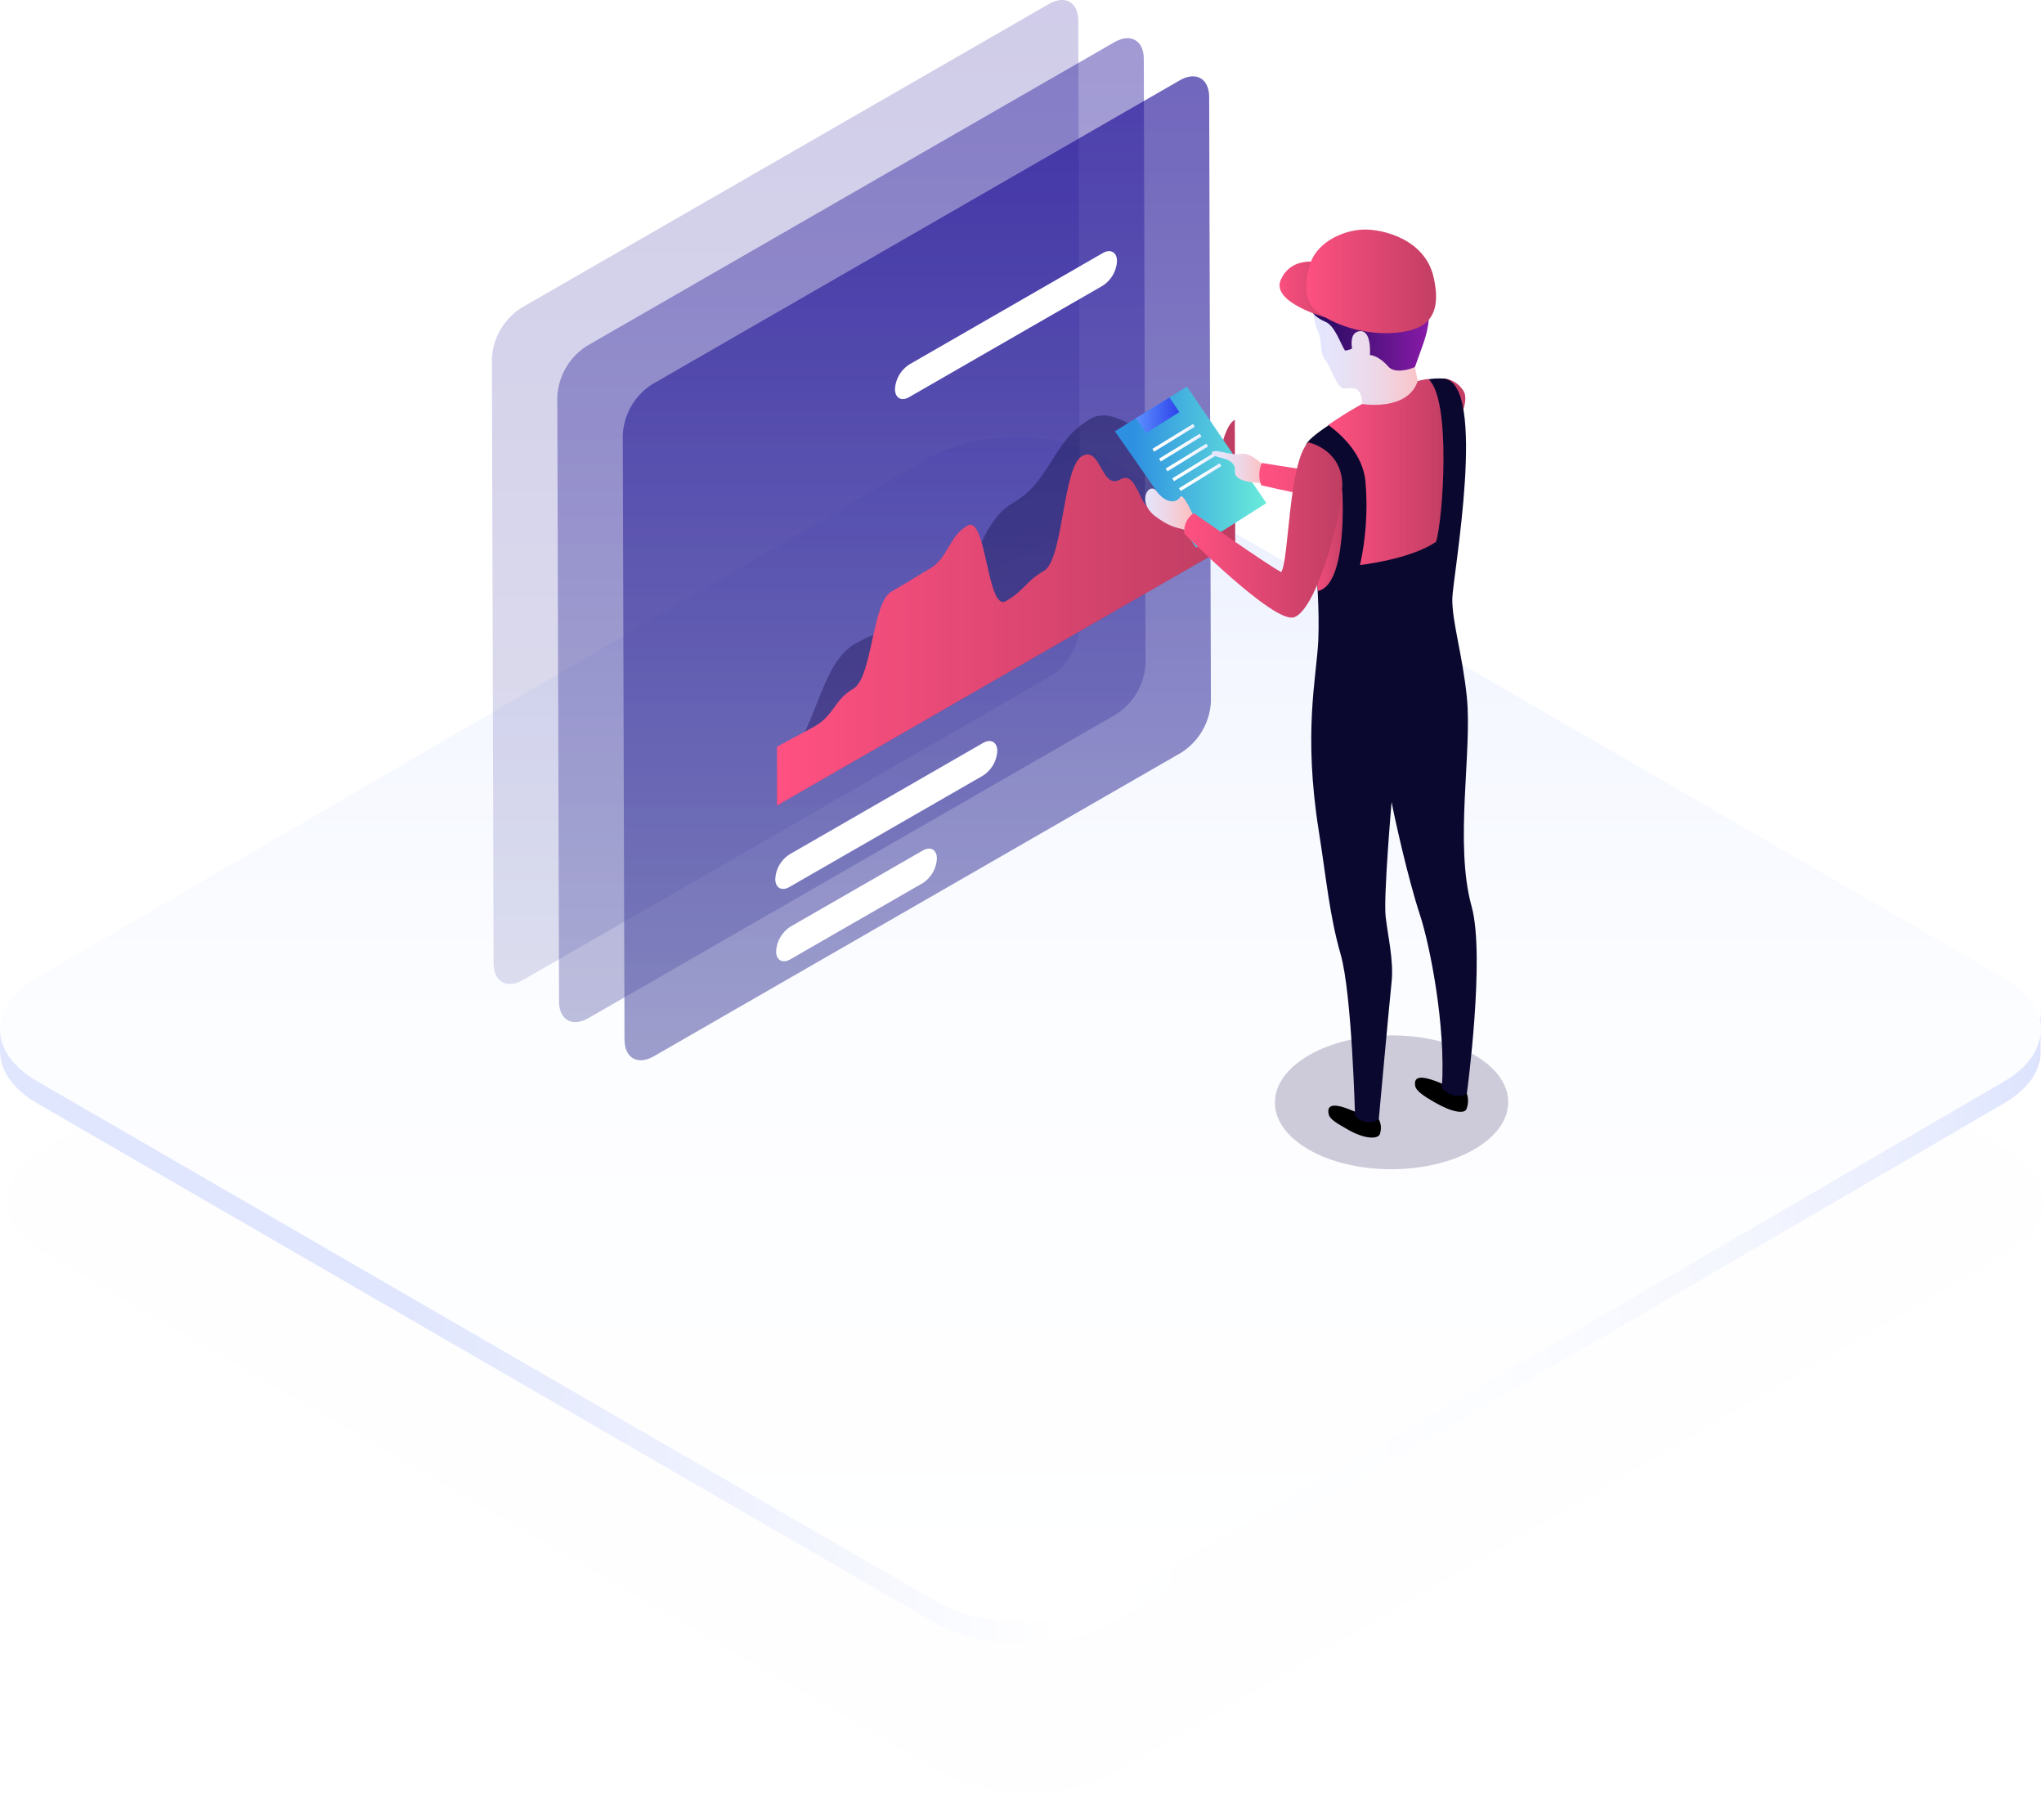 <svg xmlns="http://www.w3.org/2000/svg" width="187" height="164" viewBox="0 0 187 164">
    <defs>
        <linearGradient id="slmc205tjb" x1="49.995%" x2="49.995%" y1="100%" y2="0%">
            <stop offset="0%" stop-color="#FFF"/>
            <stop offset="50%" stop-color="#FCFDFF"/>
            <stop offset="80%" stop-color="#F4F7FF"/>
            <stop offset="100%" stop-color="#E9EEFF"/>
        </linearGradient>
        <linearGradient id="zfvolkytac" x1="50.013%" x2="50.013%" y1="100.005%" y2="-.003%">
            <stop offset="0%" stop-color="#5D5FAA"/>
            <stop offset="100%" stop-color="#120091"/>
        </linearGradient>
        <linearGradient id="widexgsqyd" x1="50.013%" x2="50.013%" y1="100.005%" y2="-.003%">
            <stop offset="0%" stop-color="#5D5FAA"/>
            <stop offset="100%" stop-color="#120091"/>
        </linearGradient>
        <linearGradient id="6ull3g2m1e" x1="50.013%" x2="50.013%" y1="100.005%" y2="-.003%">
            <stop offset="0%" stop-color="#5D5FAA"/>
            <stop offset="100%" stop-color="#120091"/>
        </linearGradient>
        <linearGradient id="c8dgeoos1f" x1="68.424%" x2="32.08%" y1="86.271%" y2="13.729%">
            <stop offset="0%" stop-color="#2C0E65"/>
            <stop offset="100%" stop-color="#0A0E3E"/>
        </linearGradient>
        <linearGradient id="8ubp69f6wg" x1="-.006%" x2="100.006%" y1="50.03%" y2="50.03%">
            <stop offset="0%" stop-color="#FF5182"/>
            <stop offset="100%" stop-color="#BF3D62"/>
        </linearGradient>
        <linearGradient id="fy8v7mrr7h" x1="0%" x2="100%" y1="50%" y2="50%">
            <stop offset="12%" stop-color="#2E90E1"/>
            <stop offset="100%" stop-color="#69ECDA"/>
        </linearGradient>
        <linearGradient id="my843o9iii" x1="0%" x2="100%" y1="50%" y2="50%">
            <stop offset="0%" stop-color="#5C90FE"/>
            <stop offset="100%" stop-color="#2E42EB"/>
        </linearGradient>
        <linearGradient id="bufaf70ykj" x1="12.229%" x2="87.729%" y1="32.212%" y2="67.743%">
            <stop offset="0%" stop-color="#FFF"/>
            <stop offset="50%" stop-color="#FCFDFF"/>
            <stop offset="80%" stop-color="#F4F7FF"/>
            <stop offset="100%" stop-color="#E9EEFF"/>
        </linearGradient>
        <linearGradient id="gep0ql3zck" x1="12.269%" x2="87.726%" y1="32.257%" y2="67.74%">
            <stop offset="0%" stop-color="#FFF"/>
            <stop offset="50%" stop-color="#FCFDFF"/>
            <stop offset="80%" stop-color="#F4F7FF"/>
            <stop offset="100%" stop-color="#E9EEFF"/>
        </linearGradient>
        <linearGradient id="234zo29kgl" x1="9.932%" x2="85.368%" y1="32.324%" y2="68.151%">
            <stop offset="0%" stop-color="#FFF"/>
            <stop offset="50%" stop-color="#FCFDFF"/>
            <stop offset="80%" stop-color="#F4F7FF"/>
            <stop offset="100%" stop-color="#E9EEFF"/>
        </linearGradient>
        <linearGradient id="cshrqpp3jm" x1="12.218%" x2="87.734%" y1="32.295%" y2="67.806%">
            <stop offset="0%" stop-color="#FFF"/>
            <stop offset="50%" stop-color="#FCFDFF"/>
            <stop offset="80%" stop-color="#F4F7FF"/>
            <stop offset="100%" stop-color="#E9EEFF"/>
        </linearGradient>
        <linearGradient id="2r7noescmn" x1="12.324%" x2="87.78%" y1="32.297%" y2="67.78%">
            <stop offset="0%" stop-color="#FFF"/>
            <stop offset="50%" stop-color="#FCFDFF"/>
            <stop offset="80%" stop-color="#F4F7FF"/>
            <stop offset="100%" stop-color="#E9EEFF"/>
        </linearGradient>
        <linearGradient id="7wy47d2kpo" x1="-.018%" x2="100%" y1="50.011%" y2="50.011%">
            <stop offset="0%" stop-color="#E3E7FF"/>
            <stop offset="21%" stop-color="#E6E3F8"/>
            <stop offset="52%" stop-color="#EDD7E6"/>
            <stop offset="88%" stop-color="#FAC3C7"/>
            <stop offset="100%" stop-color="#FBB"/>
        </linearGradient>
        <linearGradient id="v77h0lkezp" x1=".034%" x2="99.993%" y1="50.022%" y2="50.022%">
            <stop offset="0%" stop-color="#FF5182"/>
            <stop offset="100%" stop-color="#BF3D62"/>
        </linearGradient>
        <linearGradient id="svcf2l9d3q" x1="0%" x2="99.979%" y1="50%" y2="50%">
            <stop offset="0%" stop-color="#FF5182"/>
            <stop offset="100%" stop-color="#BF3D62"/>
        </linearGradient>
        <linearGradient id="4h25fr1nqr" x1=".193%" x2="100%" y1="50.049%" y2="50.049%">
            <stop offset="0%" stop-color="#E3E7FF"/>
            <stop offset="21%" stop-color="#E6E3F8"/>
            <stop offset="52%" stop-color="#EDD7E6"/>
            <stop offset="88%" stop-color="#FAC3C7"/>
            <stop offset="100%" stop-color="#FBB"/>
        </linearGradient>
        <linearGradient id="w15wnfzges" x1="-.005%" x2="99.993%" y1="50.004%" y2="50.004%">
            <stop offset="0%" stop-color="#FF5182"/>
            <stop offset="100%" stop-color="#BF3D62"/>
        </linearGradient>
        <linearGradient id="x0jqjw6z5t" x1=".088%" x2="100.037%" y1="50%" y2="50%">
            <stop offset="0%" stop-color="#FF5182"/>
            <stop offset="100%" stop-color="#BF3D62"/>
        </linearGradient>
        <linearGradient id="y0ewjzfmuu" x1="-.027%" x2="99.996%" y1="50.014%" y2="50.014%">
            <stop offset="0%" stop-color="#E3E7FF"/>
            <stop offset="21%" stop-color="#E6E3F8"/>
            <stop offset="52%" stop-color="#EDD7E6"/>
            <stop offset="88%" stop-color="#FAC3C7"/>
            <stop offset="100%" stop-color="#FBB"/>
        </linearGradient>
        <linearGradient id="jfywh8liqv" x1="-.002%" x2="99.976%" y1="49.997%" y2="49.997%">
            <stop offset="0%" stop-color="#190955"/>
            <stop offset="100%" stop-color="#8C1BAB"/>
        </linearGradient>
        <linearGradient id="v1gjybjwtw" x1=".011%" x2="100.036%" y1="50.006%" y2="50.006%">
            <stop offset="0%" stop-color="#FF5182"/>
            <stop offset="100%" stop-color="#BF3D62"/>
        </linearGradient>
        <linearGradient id="6ssricr3hx" x1="-.006%" x2="100.006%" y1="50.03%" y2="50.03%">
            <stop offset="0%" stop-color="#FF5182"/>
            <stop offset="100%" stop-color="#BF3D62"/>
        </linearGradient>
        <linearGradient id="ml8g6rgb8y" x1="-.117%" x2="100.008%" y1="50.014%" y2="50.014%">
            <stop offset="20%" stop-color="#E0E6FD"/>
            <stop offset="52%" stop-color="#FFF"/>
            <stop offset="73%" stop-color="#FCFDFF"/>
            <stop offset="85%" stop-color="#F4F6FE"/>
            <stop offset="95%" stop-color="#E6EBFE"/>
            <stop offset="100%" stop-color="#DBE2FD"/>
        </linearGradient>
        <filter id="8iwrtmctoa" width="100%" height="100%" x="0%" y="0%" filterUnits="objectBoundingBox">
            <feGaussianBlur in="SourceGraphic"/>
        </filter>
    </defs>
    <g fill="none" fill-rule="evenodd">
        <g>
            <g>
                <g>
                    <path fill="#0246AF" d="M183.59 105.15c4.524 2.621 4.55 6.86.056 9.478l-81.392 47.406c-4.495 2.621-11.807 2.621-16.344 0L4.004 114.631c-4.524-2.62-4.55-6.863-.055-9.484L85.34 57.744c4.494-2.621 11.807-2.621 16.344 0l81.905 47.406z" filter="url(#8iwrtmctoa)" opacity=".05" transform="translate(-1105 -3129) translate(237 2625) translate(868 504)"/>
                    <path fill="url(#slmc205tjb)" d="M183.29 89.447c4.53 2.621 4.556 6.88.055 9.501l-81.516 47.475c-4.502 2.621-11.827 2.621-16.344 0L3.439 98.942c-4.53-2.621-4.554-6.88-.053-9.501l81.497-47.475c4.501-2.621 11.823-2.621 16.344 0l82.062 47.481z" transform="translate(-1105 -3129) translate(237 2625) translate(868 504)"/>
                    <g>
                        <path fill="url(#zfvolkytac)" d="M50.959.365c1.48-.849 2.687-.168 2.69 1.53l.159 55.334c-.1 1.878-1.093 3.594-2.673 4.62L2.849 89.656c-1.484.853-2.687.168-2.69-1.53L0 32.793c.1-1.876 1.094-3.592 2.673-4.615L50.96.365z" opacity=".2" transform="translate(-1105 -3129) translate(237 2625) translate(868 504) translate(45)"/>
                        <path fill="url(#widexgsqyd)" d="M56.948 3.862c1.48-.852 2.695-.168 2.695 1.52l.158 55.33c-.097 1.881-1.09 3.602-2.673 4.63L8.835 93.143c-1.48.857-2.684.172-2.691-1.526l-.158-55.334c.1-1.878 1.095-3.595 2.677-4.62l48.285-27.8z" opacity=".4" transform="translate(-1105 -3129) translate(237 2625) translate(868 504) translate(45)"/>
                        <g fill="url(#6ull3g2m1e)" opacity=".6" transform="translate(-1105 -3129) translate(237 2625) translate(868 504) translate(45) translate(11.975 6.984)">
                            <path d="M50.959.365c1.48-.849 2.687-.168 2.69 1.53l.159 55.334c-.1 1.878-1.093 3.594-2.673 4.62l-48.286 27.8c-1.484.853-2.687.169-2.69-1.53L0 32.797c.097-1.877 1.09-3.594 2.673-4.615L50.96.365z"/>
                        </g>
                        <g fill="url(#c8dgeoos1f)" opacity=".4" transform="translate(-1105 -3129) translate(237 2625) translate(868 504) translate(45) translate(26.081 38.007)">
                            <path d="M28.693.3c3.593-2.067 9.615 7.285 13.208 5.214v6.041L0 35.687v-3.583c3.593-2.067 3.593-9.172 7.186-11.24 3.593-2.067 3.593-.154 7.186-2.221 3.593-2.068 3.593-8.546 7.186-10.614 3.593-2.067 3.539-5.657 7.135-7.728z"/>
                        </g>
                        <path fill="url(#8ubp69f6wg)" d="M53.977 41.736c1.746-1.003 1.76 3.132 3.506 2.128 1.747-1.003 1.761 3.637 3.507 2.63 1.746-1.006 1.757 2.509 3.503 1.498 1.746-1.01 1.725-8.6 3.475-9.592L68 49.565 26.081 73.701v-5.375c1.746-1.003 1.746-.899 3.492-1.902 1.747-1.003 1.743-2.4 3.49-3.408 1.745-1.007 1.727-7.883 3.47-8.882 1.743-1 1.75-1.075 3.496-2.082s1.739-2.96 3.485-3.967c1.746-1.006 1.771 7.915 3.518 6.909 1.746-1.007 1.746-1.774 3.492-2.777 1.746-1.004 1.71-9.474 3.453-10.48z" transform="translate(-1105 -3129) translate(237 2625) translate(868 504) translate(45)"/>
                        <path fill="#FFF" d="M44.937 67.972c.719-.416 1.3-.083 1.304.738-.05.91-.532 1.74-1.297 2.24L27.227 81.146c-.718.416-1.3.082-1.3-.738.045-.91.526-1.742 1.293-2.236l17.717-10.201zM55.888 23.154c.719-.416 1.3-.082 1.304.738-.05.91-.532 1.741-1.297 2.24L38.18 36.329c-.719.416-1.301.083-1.301-.738.047-.909.528-1.74 1.293-2.236l17.717-10.201zM39.415 77.815c.718-.413 1.3-.083 1.3.741-.046.91-.527 1.74-1.293 2.236l-12.116 6.973c-.718.412-1.3.082-1.304-.742.051-.907.531-1.737 1.294-2.236l12.119-6.972z" transform="translate(-1105 -3129) translate(237 2625) translate(868 504) translate(45)"/>
                    </g>
                    <g>
                        <g fill="#100344" opacity=".2" transform="translate(-1105 -3129) translate(237 2625) translate(868 504) translate(102 21) translate(14.621 73.696)">
                            <ellipse cx="10.689" cy="6.152" rx="10.672" ry="6.122" transform="rotate(-.16 10.69 6.152)"/>
                        </g>
                        <path fill="#000" d="M32.214 79.09c.14.453.121.94-.053 1.383-.19.448-1.313.305-2.95-.646-.788-.463-1.652-.978-1.741-1.487-.185-1.036.874-.79 1.8-.46 1.255.444 2.291 1.151 2.944 1.21zM24.141 81.396c.225.427.258.929.09 1.38-.191.449-1.388.47-3.022-.493-.787-.463-1.538-.844-1.652-1.347-.264-1.143 1.021-.786 1.803-.475 1.237.49 2.132.877 2.781.935z" transform="translate(-1105 -3129) translate(237 2625) translate(868 504) translate(102 21)"/>
                        <path fill="url(#fy8v7mrr7h)" d="M0 18.459L7.424 29.104 13.859 25.029 6.587 14.366 4.984 15.362 1.914 17.27z" transform="translate(-1105 -3129) translate(237 2625) translate(868 504) translate(102 21)"/>
                        <path fill="url(#my843o9iii)" d="M1.914 17.27L2.858 18.623 5.898 16.7 4.984 15.362z" transform="translate(-1105 -3129) translate(237 2625) translate(868 504) translate(102 21)"/>
                        <path fill="url(#bufaf70ykj)" d="M3.189 18.894L7.553 18.913 7.554 19.212 3.19 19.194z" transform="translate(-1105 -3129) translate(237 2625) translate(868 504) translate(102 21) rotate(-31.71 5.372 19.053)"/>
                        <path fill="url(#gep0ql3zck)" d="M3.798 19.792L8.161 19.811 8.163 20.11 3.799 20.092z" transform="translate(-1105 -3129) translate(237 2625) translate(868 504) translate(102 21) rotate(-31.69 5.98 19.951)"/>
                        <path fill="url(#234zo29kgl)" d="M4.405 20.696L8.768 20.714 8.769 21.013 4.406 20.995z" transform="translate(-1105 -3129) translate(237 2625) translate(868 504) translate(102 21) rotate(-31.69 6.587 20.854)"/>
                        <path fill="url(#cshrqpp3jm)" d="M5.009 21.596L9.373 21.615 9.374 21.914 5.011 21.896z" transform="translate(-1105 -3129) translate(237 2625) translate(868 504) translate(102 21) rotate(-31.69 7.192 21.755)"/>
                        <path fill="url(#2r7noescmn)" d="M5.618 22.498L9.982 22.516 9.983 22.816 5.62 22.797z" transform="translate(-1105 -3129) translate(237 2625) translate(868 504) translate(102 21) rotate(-31.69 7.8 22.657)"/>
                        <path fill="url(#7wy47d2kpo)" d="M13.918 21.863s-1.495-1.597-2.427-1.332c-.794.222-2.55-.61-2.622-.095-.083.586 2.246.22 2.108 1.674-.099 1.027 1.993 1.054 2.56 1.094l.38-1.341z" transform="translate(-1105 -3129) translate(237 2625) translate(868 504) translate(102 21)"/>
                        <path fill="url(#v77h0lkezp)" d="M30.17 13.62c.681.107 1.285.49 1.668 1.057 1.474 1.999-4.765 9.27-6.85 10.102-2.284.914-11.605-1.39-11.605-1.39-.25-.66-.228-1.39.058-2.035 0 0 9.602 1.627 10.722 1.088 1.12-.54 4.19-6.674 6.008-8.823z" transform="translate(-1105 -3129) translate(237 2625) translate(868 504) translate(102 21)"/>
                        <path fill="#0B0830" d="M17.487 19.781c.043.896.132 2 .249 3.234.018.173.028.341.04.509.267 2.895.615 6.4.775 9.554.086 1.642.114 3.187.055 4.52-.163 3.43-1.39 8.374.044 17.413.704 4.446.978 7.731 2.005 11.31 1.028 3.577 1.314 14.774 1.314 14.774 1.095 1.106 2.172.304 2.172.304s.966-10.59 1.172-12.552c.206-1.963-.338-4.182-.544-5.992-.206-1.81.544-10.483.544-10.483.262 1.39 1.477 6.927 2.597 10.334.873 2.651 2.384 10.057 2.003 15.847 1.11 1.173 2.282.524 2.282.524s1.705-12.57.44-17.145c-1.603-5.79.074-14.156-.44-19.185-.406-3.93-1.363-6.878-1.326-9.005.05-2.014 3.274-19.72-.809-20.114h-.157c-.411-.021-.824.003-1.23.073-2.674.387-6.23 2.246-8.614 3.862-.176.122-.354.24-.523.353-1.185.793-2.068 1.506-2.05 1.865z" transform="translate(-1105 -3129) translate(237 2625) translate(868 504) translate(102 21)"/>
                        <path fill="url(#svcf2l9d3q)" d="M17.736 23.015c.018.173.028.341.04.509.267 2.895.615 6.4.775 9.554 2.787-.549 2.255-9.143 2.255-9.143-.992-.4-2.02-.708-3.07-.92z" transform="translate(-1105 -3129) translate(237 2625) translate(868 504) translate(102 21)"/>
                        <path fill="url(#4h25fr1nqr)" d="M7.264 26.382s-.997-2.37-1.286-1.92c-.459.726-1.468.436-2.154-.512-.686-.948-1.91.936-.126 2.286 1.624 1.219 2.341 1.04 2.787 1.277l.779-1.13z" transform="translate(-1105 -3129) translate(237 2625) translate(868 504) translate(102 21)"/>
                        <path fill="url(#w15wnfzges)" d="M17.674 19.47s2.834.528 3.117 3.526c.215 2.277-2.234 11.773-4.406 12.477-1.846.61-10.032-7.655-10.032-7.655-.09-.736.242-1.46.861-1.875 0 0 6.569 4.623 8 5.4.734-1.17.648-9.934 2.46-11.873z" transform="translate(-1105 -3129) translate(237 2625) translate(868 504) translate(102 21)"/>
                        <path fill="url(#x0jqjw6z5t)" d="M22.929 23.11c.212 2.538.043 5.094-.502 7.584 0 0 4.646-.52 6.956-2.133.616-1.91 1.437-13.104-.726-14.896-2.673.387-6.23 2.246-8.614 3.861-.175.122-.354.24-.523.354 1.203.874 3.197 2.69 3.409 5.23z" transform="translate(-1105 -3129) translate(237 2625) translate(868 504) translate(102 21)"/>
                        <path fill="url(#y0ewjzfmuu)" d="M22.621 15.96s4.166.707 5.089-2.115c0 0-.508-2.015-.357-3.328.15-1.314 2.095-5.108-.766-7.03-2.861-1.924-7.205-.507-8.014 1.264-.624 1.455-.624 3.098 0 4.553.409.86.153 2.02.664 2.627.51.606 1.083 2.605 1.71 2.605.628 0 1.647-.38 1.674 1.424z" transform="translate(-1105 -3129) translate(237 2625) translate(868 504) translate(102 21)"/>
                        <path fill="url(#jfywh8liqv)" d="M23.332 11.486s.723-.037 1.707 1.079c.52.59 1.892.286 2.415 0 0 0 .388-1.091.683-1.911.296-.82.973-2.8.308-4.288-.664-1.487-4.369-5.33-7.814-3.264-3.446 2.066-2.907 3.383-2.907 3.383s-.219 1.219 1.538 1.956c.877.37 1.375 2.024 1.79 2.633.223-.023.44-.084.643-.18-.135-.914.056-1.502.677-1.59 1.148-.159.96 2.182.96 2.182z" transform="translate(-1105 -3129) translate(237 2625) translate(868 504) translate(102 21)"/>
                        <path fill="url(#v1gjybjwtw)" d="M19.268 8.045s-4.962-1.362-4.107-3.41c.775-1.856 2.833-2.066 4.882-1.253 2.05.814-.775 4.663-.775 4.663z" transform="translate(-1105 -3129) translate(237 2625) translate(868 504) translate(102 21)"/>
                        <path fill="url(#6ssricr3hx)" d="M18.102 7.128c1.172 1.32 4.255 2.471 7.11 2.346 2.855-.124 4.873-1.09 3.94-5.135C28.36.893 24.523-.058 22.72.003c-1.695.06-3.75.954-4.615 2.563-.548 1.011-1.015 3.419-.003 4.562z" transform="translate(-1105 -3129) translate(237 2625) translate(868 504) translate(102 21)"/>
                    </g>
                    <path fill="url(#ml8g6rgb8y)" d="M186.646 93.041v.082c0 .026-.035.144-.052.213.451 1.992-.624 4.076-3.249 5.606l-81.516 47.481c-4.502 2.621-11.827 2.621-16.344 0L3.439 98.942C1.154 97.632.016 95.915 0 94.198v1.965c0 1.73 1.134 3.463 3.413 4.784l82.046 47.478c.27.157.555.305.846.442l.3.131c.174.079.328.158.52.226l.095.036.2.073c.232.085.464.167.703.242l.245.075.163.053.294.072c.239.062.478.121.72.177l.192.046c.095.02.193.032.288.049.203.04.409.075.615.108l.245.042c.088 0 .18.02.271.03.193.026.383.046.579.065l.274.03h.258c.197 0 .39.023.586.03l.294.016h1.382c.262 0 .523-.033.782-.053l.327-.023.147-.016.235-.03c.268-.032.536-.068.8-.11l.197-.034.095-.016c.127-.023.248-.052.372-.079.213-.042.429-.085.638-.137.153-.036.304-.082.457-.121.154-.04.4-.108.595-.17l.128-.037c.238-.078.47-.16.703-.249l.098-.042c.251-.099.5-.203.738-.328l.213-.102c.268-.127.53-.265.781-.409l81.504-47.472.14-.082c.21-.124.405-.255.592-.386l.095-.07c.209-.15.408-.307.594-.47l.082-.073.101-.088c.15-.138.288-.279.416-.42.029-.03.052-.059.078-.088.075-.089.154-.177.226-.266.072-.088.1-.14.153-.213.02-.023.04-.049.056-.075.091-.134.18-.269.255-.403.026-.046.046-.092.068-.134l.046-.089c.072-.142.136-.287.193-.435 0-.036.023-.072.036-.109.01-.026.019-.054.026-.081.05-.152.092-.306.124-.462 0-.03 0-.063.017-.092-.002-.027-.002-.055 0-.082.025-.163.04-.327.045-.491V92.449c.003.198-.009.396-.036.592z" transform="translate(-1105 -3129) translate(237 2625) translate(868 504)"/>
                    <path fill="#858585" d="M40.019 62.278L40.019 62.281 40.019 62.278z" transform="translate(-1105 -3129) translate(237 2625) translate(868 504)"/>
                </g>
            </g>
        </g>
    </g>
</svg>
